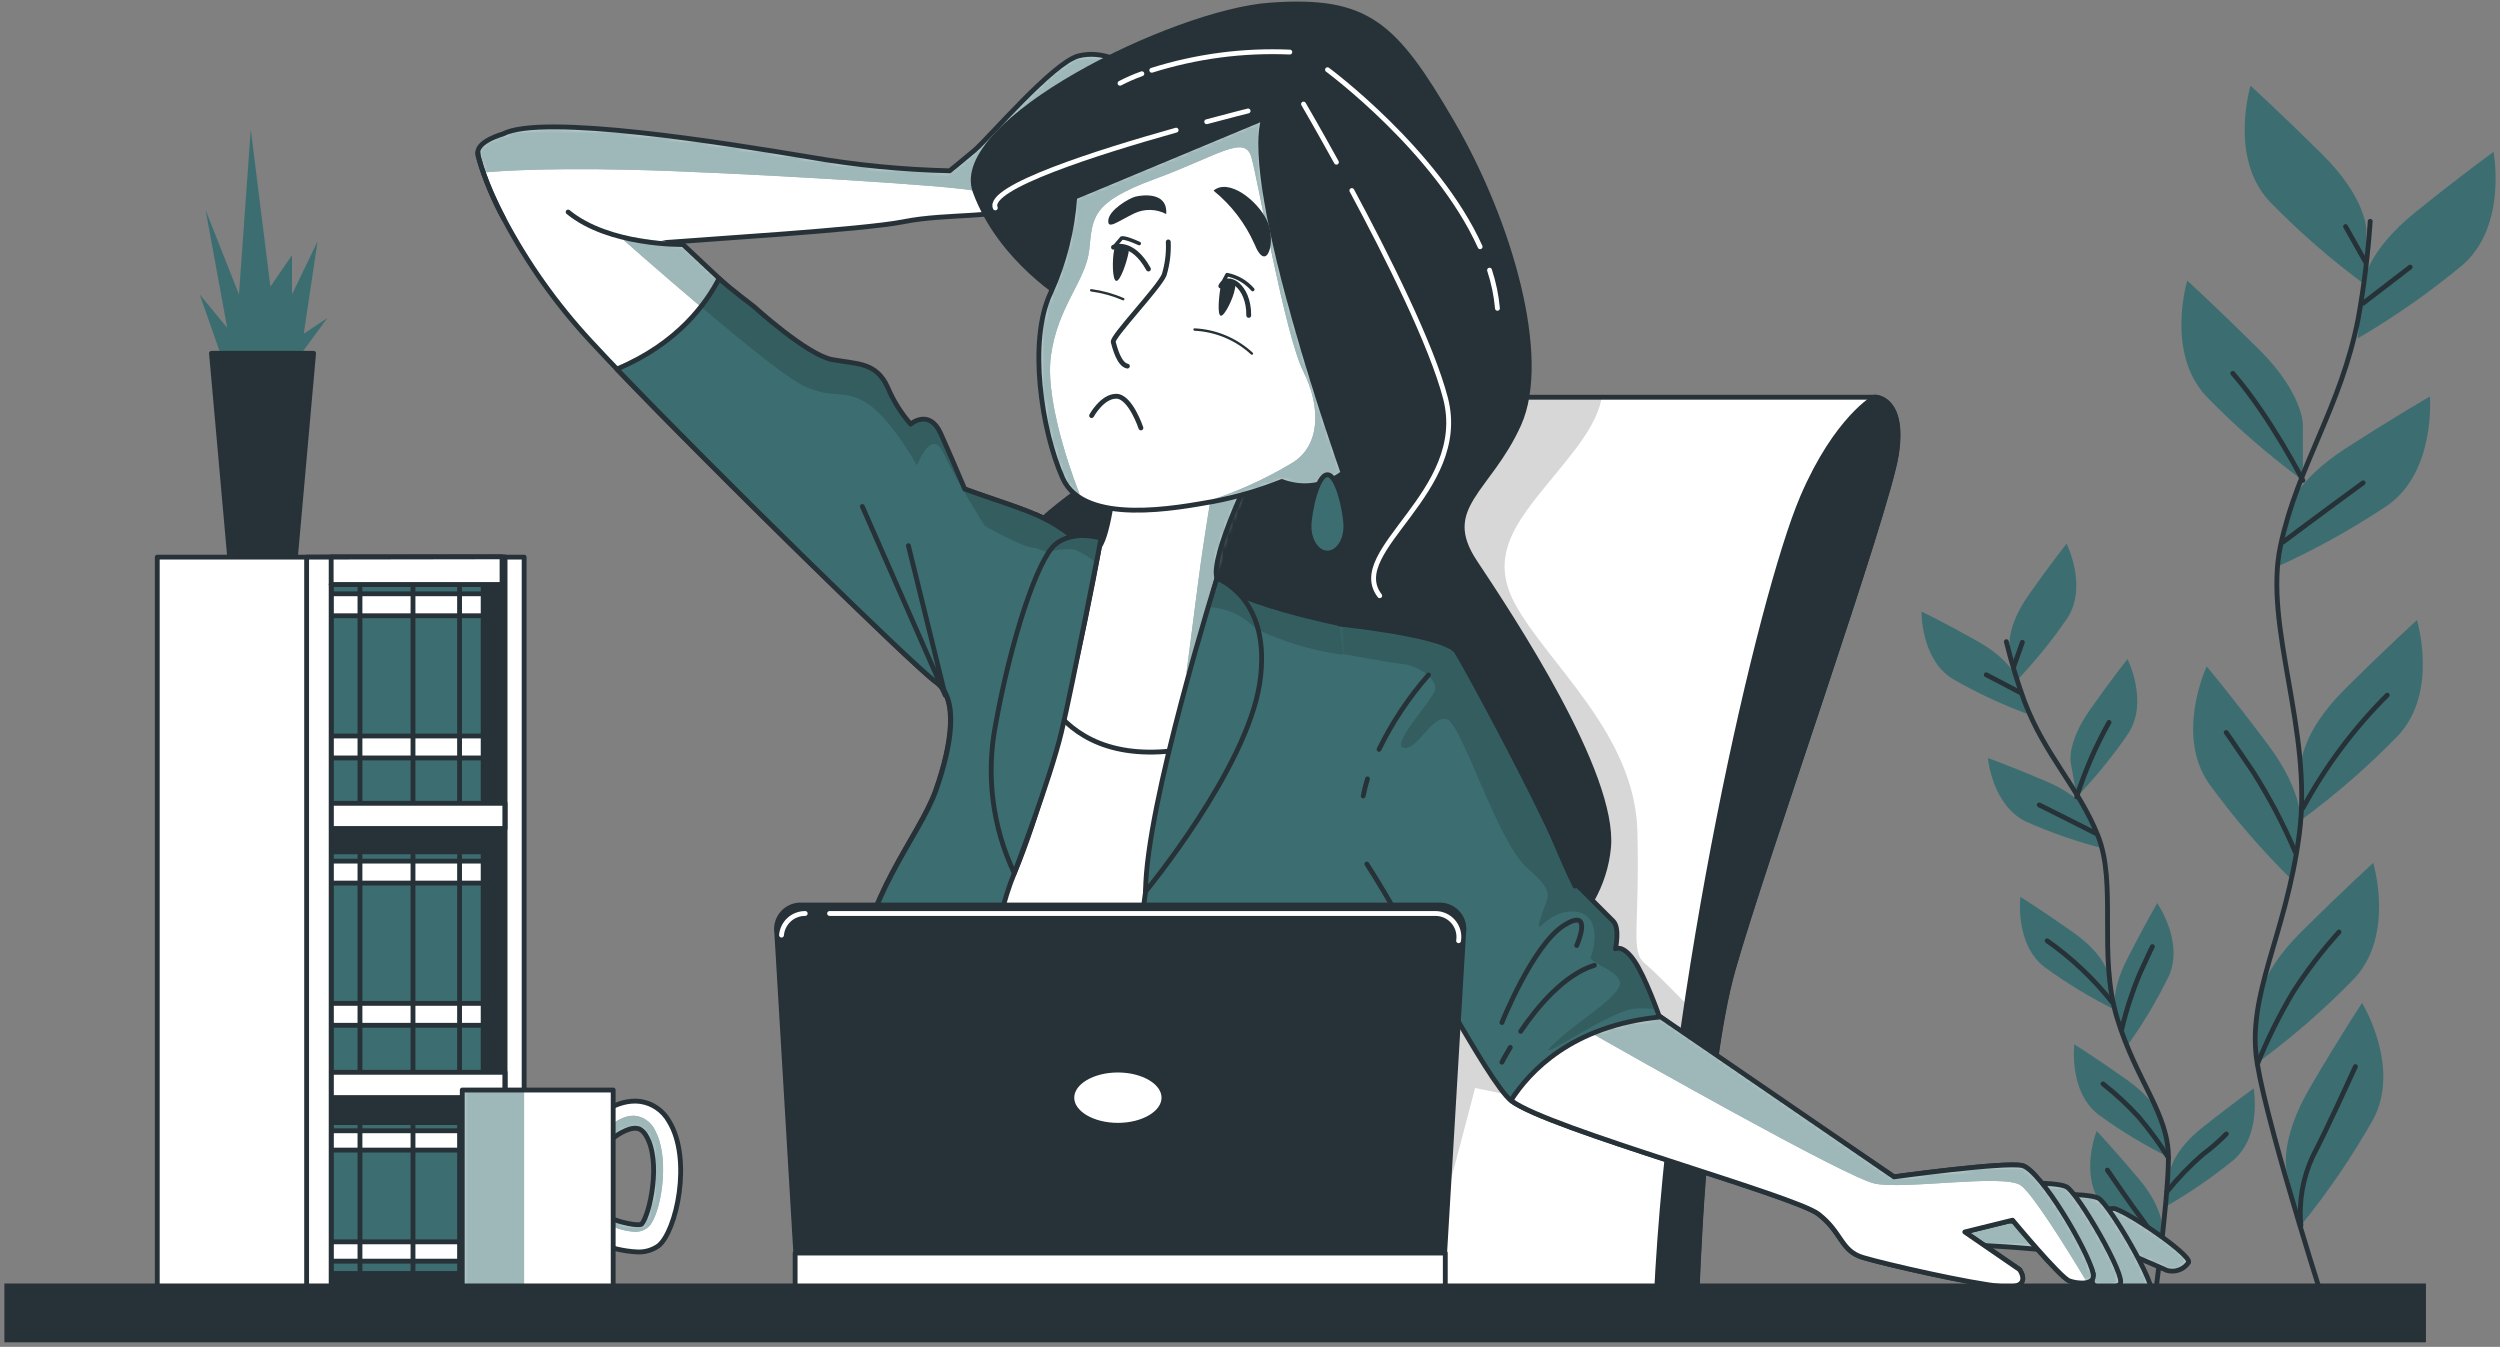 <svg width="516" height="278" viewBox="0 0 516 278" fill="none" xmlns="http://www.w3.org/2000/svg">
<rect x="0" y="0" width="516" height="278" fill="#808080" stroke="none"/>
<path d="M488.395 47.328C488.395 47.328 488.395 40.852 479.327 31.875C470.26 22.899 464.509 17.692 464.509 17.692C464.509 17.692 460.001 32.51 468.395 41.538C474.557 47.879 481.238 53.694 488.369 58.922L488.395 47.328Z" fill="#3C6E71"/>
<path d="M475.312 87.561C475.312 87.561 475.312 81.084 466.245 72.108C457.178 63.131 451.452 57.924 451.452 57.924C451.452 57.924 446.932 72.743 455.338 81.771C461.5 88.112 468.181 93.926 475.312 99.154V87.561Z" fill="#3C6E71"/>
<path d="M487.825 58.3C487.825 58.3 488.511 51.901 498.433 43.883C508.355 35.865 514.664 31.357 514.664 31.357C514.664 31.357 517.578 46.564 508.304 54.673C501.507 60.329 494.25 65.407 486.607 69.854L487.825 58.3Z" fill="#3C6E71"/>
<path d="M472.022 105.812C472.022 105.812 473.317 99.516 484.081 92.587C494.845 85.657 501.529 81.835 501.529 81.835C501.529 81.835 502.824 97.276 492.76 104.335C485.406 109.247 477.654 113.536 469.587 117.159L472.022 105.812Z" fill="#3C6E71"/>
<path d="M474.988 157.624C474.988 157.624 474.988 151.148 484.055 142.158C493.123 133.169 498.861 127.987 498.861 127.987C498.861 127.987 503.381 142.806 494.975 151.821C488.816 158.168 482.134 163.988 475.001 169.217L474.988 157.624Z" fill="#3C6E71"/>
<path d="M474.846 170.266C474.846 170.266 475.753 163.893 468.11 153.686C460.468 143.479 455.455 137.547 455.455 137.547C455.455 137.547 448.888 151.575 455.896 161.691C461.09 168.846 466.875 175.553 473.188 181.743L474.846 170.266Z" fill="#3C6E71"/>
<path d="M465.947 207.74C465.947 207.74 465.947 201.263 475.014 192.287C484.081 183.31 489.833 178.103 489.833 178.103C489.833 178.103 494.34 192.921 485.947 201.95C479.783 208.293 473.102 214.111 465.973 219.346L465.947 207.74Z" fill="#3C6E71"/>
<path d="M471.97 241.716C471.97 241.716 470.338 235.485 476.776 224.475C483.213 213.465 487.527 207.014 487.527 207.014C487.527 207.014 495.635 220.2 489.82 231.055C485.469 238.751 480.482 246.069 474.91 252.933L471.97 241.716Z" fill="#3C6E71"/>
<path d="M489.211 45.684C488.757 52.39 487.936 59.067 486.75 65.683C483.175 84.102 474.263 95.993 470.701 112.625C467.139 129.257 477.372 150.694 474.587 172.067C471.802 193.439 463.538 205.317 465.908 219.579C468.279 233.84 480.765 272.466 480.765 272.466" stroke="#263238" stroke-linecap="round" stroke-linejoin="round"/>
<path d="M487.747 62.587L497.462 55.126" stroke="#263238" stroke-linecap="round" stroke-linejoin="round"/>
<path d="M488.201 53.999L484.12 46.759" stroke="#263238" stroke-linecap="round" stroke-linejoin="round"/>
<path d="M471.245 111.861C471.245 111.861 479.379 105.76 487.747 99.659" stroke="#263238" stroke-linecap="round" stroke-linejoin="round"/>
<path d="M475.312 99.154C475.312 99.154 468.525 85.864 460.844 77.056" stroke="#263238" stroke-linecap="round" stroke-linejoin="round"/>
<path d="M475.312 166.795C479.953 158.219 485.817 150.365 492.721 143.479" stroke="#263238" stroke-linecap="round" stroke-linejoin="round"/>
<path d="M473.732 175.836C471.264 170.021 468.313 164.423 464.911 159.101C460.17 152.093 459.484 151.186 459.484 151.186" stroke="#263238" stroke-linecap="round" stroke-linejoin="round"/>
<path d="M465.947 219.579C468.012 214.473 470.463 209.533 473.278 204.799C476.096 200.4 479.271 196.241 482.773 192.364" stroke="#263238" stroke-linecap="round" stroke-linejoin="round"/>
<path d="M474.911 252.933C474.438 248.051 475.279 243.132 477.346 238.685C480.739 232.13 484.574 223.542 486.154 220.149" stroke="#263238" stroke-linecap="round" stroke-linejoin="round"/>
<path d="M414.795 133.402C414.795 133.402 414.096 129.36 418.772 122.715C423.448 116.071 426.544 112.223 426.544 112.223C426.544 112.223 430.974 121.032 426.699 127.586C423.524 132.235 419.967 136.611 416.065 140.668L414.795 133.402Z" fill="#3C6E71"/>
<path d="M427.373 157.21C427.373 157.21 426.673 153.168 431.349 146.523C436.025 139.878 439.121 136.031 439.121 136.031C439.121 136.031 443.551 144.839 439.276 151.407C436.099 156.05 432.542 160.422 428.642 164.476L427.373 157.21Z" fill="#3C6E71"/>
<path d="M416.337 140.215C416.337 140.215 415.223 136.329 408.124 132.327C401.026 128.324 396.596 126.226 396.596 126.226C396.596 126.226 396.415 136.083 403.073 140.15C407.947 142.956 413.047 145.352 418.319 147.313L416.337 140.215Z" fill="#3C6E71"/>
<path d="M431.414 168.297C431.414 168.297 429.886 164.489 422.425 161.303C414.964 158.116 410.301 156.458 410.301 156.458C410.301 156.458 411.155 166.277 418.254 169.619C423.397 171.898 428.722 173.743 434.173 175.137L431.414 168.297Z" fill="#3C6E71"/>
<path d="M435.17 201.108C435.17 201.108 434.484 197.066 427.839 192.39C421.194 187.714 417.01 185.111 417.01 185.111C417.01 185.111 415.793 194.89 422.023 199.631C426.574 202.945 431.397 205.87 436.44 208.374L435.17 201.108Z" fill="#3C6E71"/>
<path d="M436.647 209.022C436.647 209.022 435.352 205.136 439.069 197.882C442.787 190.629 445.248 186.393 445.248 186.393C445.248 186.393 450.883 194.476 447.593 201.587C445.114 206.635 442.215 211.467 438.927 216.03L436.647 209.022Z" fill="#3C6E71"/>
<path d="M447.968 241.599C447.968 241.599 448.434 237.532 454.794 232.532C461.154 227.532 465.157 224.643 465.157 224.643C465.157 224.643 466.931 234.345 460.986 239.436C456.631 242.999 451.987 246.192 447.1 248.982L447.968 241.599Z" fill="#3C6E71"/>
<path d="M446.271 231.547C446.271 231.547 445.572 227.506 438.94 222.83C432.308 218.154 428.137 215.55 428.137 215.55C428.137 215.55 426.919 225.33 433.15 230.084C437.705 233.393 442.527 236.317 447.567 238.827L446.271 231.547Z" fill="#3C6E71"/>
<path d="M446.271 253.516C446.271 253.516 446.608 249.423 441.375 243.218C436.142 237.014 432.748 233.438 432.748 233.438C432.748 233.438 429.082 242.583 433.914 248.762C437.455 253.113 441.355 257.16 445.572 260.86L446.271 253.516Z" fill="#3C6E71"/>
<path d="M414.109 132.443C415.122 136.601 416.363 140.701 417.826 144.723C422.062 155.888 428.94 162.378 432.982 172.416C437.023 182.455 432.982 197.027 436.971 210.123C440.961 223.218 447.567 229.773 447.567 238.969C447.567 248.166 443.992 273.749 443.992 273.749" stroke="#263238" stroke-linecap="round" stroke-linejoin="round"/>
<path d="M416.868 142.883L409.964 139.27" stroke="#263238" stroke-linecap="round" stroke-linejoin="round"/>
<path d="M415.65 137.547L417.412 132.573" stroke="#263238" stroke-linecap="round" stroke-linejoin="round"/>
<path d="M432.554 172.002C432.554 172.002 426.79 169.062 420.896 166.134" stroke="#263238" stroke-linecap="round" stroke-linejoin="round"/>
<path d="M428.629 164.476C430.328 159.139 432.563 153.988 435.3 149.101" stroke="#263238" stroke-linecap="round" stroke-linejoin="round"/>
<path d="M435.974 206.885C432.13 202.021 427.601 197.741 422.528 194.178" stroke="#263238" stroke-linecap="round" stroke-linejoin="round"/>
<path d="M437.942 212.377C438.864 208.468 440.108 204.643 441.66 200.939C443.875 196.03 444.251 195.382 444.251 195.382" stroke="#263238" stroke-linecap="round" stroke-linejoin="round"/>
<path d="M447.256 245.951C449.502 243.168 451.99 240.589 454.691 238.244C456.409 236.979 458.021 235.575 459.509 234.047" stroke="#263238" stroke-linecap="round" stroke-linejoin="round"/>
<path d="M447.567 238.969C445.716 235.984 443.642 233.144 441.362 230.472C439.117 228.021 436.673 225.76 434.057 223.711" stroke="#263238" stroke-linecap="round" stroke-linejoin="round"/>
<path d="M445.572 260.86C445.34 257.745 444.28 254.749 442.502 252.182C439.665 248.438 436.323 243.464 434.963 241.508" stroke="#263238" stroke-linecap="round" stroke-linejoin="round"/>
<path d="M46.889 76.978L41.215 60.774L46.889 67.652L42.433 43.339L49.324 60.774L51.759 26.72L55.813 59.142L60.269 52.665V60.774L65.541 49.828L62.704 68.87L67.562 65.631L59.867 76.162L46.889 76.978Z" fill="#3C6E71"/>
<path d="M64.725 72.924H43.65L47.445 115.475H60.93L64.725 72.924Z" fill="#263238" stroke="#263238" stroke-linecap="round" stroke-linejoin="round"/>
<path d="M104.258 114.995H32.459V267.065H104.258V114.995Z" fill="white" stroke="#263238" stroke-linecap="round" stroke-linejoin="round"/>
<path d="M108.183 114.995H68.352V267.065H108.183V114.995Z" fill="white" stroke="#263238" stroke-linecap="round" stroke-linejoin="round"/>
<path d="M103.701 114.995H68.352V267.065H103.701V114.995Z" fill="#263238" stroke="#263238" stroke-linecap="round" stroke-linejoin="round"/>
<path d="M99.724 231.703H68.352V262.842H99.724V231.703Z" fill="#3C6E71" stroke="#263238" stroke-linecap="round" stroke-linejoin="round"/>
<path d="M99.724 233.387H68.352V237.376H99.724V233.387Z" fill="white" stroke="#263238" stroke-linecap="round" stroke-linejoin="round"/>
<path d="M99.724 256.314H68.352V260.303H99.724V256.314Z" fill="white" stroke="#263238" stroke-linecap="round" stroke-linejoin="round"/>
<path d="M74.297 232.35V271.728" stroke="#263238" stroke-linecap="round" stroke-linejoin="round"/>
<path d="M85.243 232.35V271.728" stroke="#263238" stroke-linecap="round" stroke-linejoin="round"/>
<path d="M94.854 232.35V271.728" stroke="#263238" stroke-linecap="round" stroke-linejoin="round"/>
<path d="M99.724 120.643H68.352V166.432H99.724V120.643Z" fill="#3C6E71" stroke="#263238" stroke-linecap="round" stroke-linejoin="round"/>
<path d="M99.724 122.56H68.352V127.094H99.724V122.56Z" fill="white" stroke="#263238" stroke-linecap="round" stroke-linejoin="round"/>
<path d="M99.724 151.912H68.352V156.445H99.724V151.912Z" fill="white" stroke="#263238" stroke-linecap="round" stroke-linejoin="round"/>
<path d="M74.297 121.368V166.121" stroke="#263238" stroke-linecap="round" stroke-linejoin="round"/>
<path d="M85.243 121.368V166.121" stroke="#263238" stroke-linecap="round" stroke-linejoin="round"/>
<path d="M94.854 121.368V166.121" stroke="#263238" stroke-linecap="round" stroke-linejoin="round"/>
<path d="M99.724 175.823H68.352V221.612H99.724V175.823Z" fill="#3C6E71" stroke="#263238" stroke-linecap="round" stroke-linejoin="round"/>
<path d="M99.724 177.74H68.352V182.274H99.724V177.74Z" fill="white" stroke="#263238" stroke-linecap="round" stroke-linejoin="round"/>
<path d="M99.724 207.092H68.352V211.625H99.724V207.092Z" fill="white" stroke="#263238" stroke-linecap="round" stroke-linejoin="round"/>
<path d="M74.297 176.561V221.301" stroke="#263238" stroke-linecap="round" stroke-linejoin="round"/>
<path d="M85.243 176.561V221.301" stroke="#263238" stroke-linecap="round" stroke-linejoin="round"/>
<path d="M94.854 176.561V221.301" stroke="#263238" stroke-linecap="round" stroke-linejoin="round"/>
<path d="M104.245 165.797H68.352V171.005H104.245V165.797Z" fill="white" stroke="#263238" stroke-linecap="round" stroke-linejoin="round"/>
<path d="M104.245 221.327H68.352V226.535H104.245V221.327Z" fill="white" stroke="#263238" stroke-linecap="round" stroke-linejoin="round"/>
<path d="M104.245 114.995V267.052" stroke="#263238" stroke-linecap="round" stroke-linejoin="round"/>
<path d="M63.287 114.995V267.052H68.352V120.643H103.623V114.931L63.287 114.995Z" fill="white" stroke="#263238" stroke-linecap="round" stroke-linejoin="round"/>
<path d="M68.352 120.643V114.995" stroke="#263238" stroke-linecap="round" stroke-linejoin="round"/>
<path d="M103.973 45.139C100.203 37.873 98.623 32.666 98.623 31.461C98.623 29.078 103.804 27.653 103.804 27.653C111.887 23.378 149.904 29.557 167.015 32.407C176.594 34.076 186.284 35.029 196.004 35.256C196.004 35.256 198.375 33.365 201.186 30.982C203.996 28.598 217.338 12.925 222.571 11.552C227.804 10.179 232.545 13.456 232.545 13.456C232.545 13.456 241.107 18.637 239.669 19.635C238.231 20.632 217.338 38.637 212.105 41.966C206.872 45.295 195.953 43.87 186.445 45.774C178.259 47.406 145.099 49.427 137.495 50.049C131.785 51.403 125.792 50.904 120.384 48.624" fill="white"/>
<mask id="mask0_16_561" style="mask-type:luminance" maskUnits="userSpaceOnUse" x="98" y="11" width="142" height="40">
<path d="M103.973 45.139C100.203 37.873 98.623 32.666 98.623 31.461C98.623 29.078 103.804 27.653 103.804 27.653C111.887 23.378 149.904 29.557 167.015 32.407C176.594 34.076 186.284 35.029 196.004 35.256C196.004 35.256 198.375 33.365 201.186 30.982C203.996 28.598 217.338 12.925 222.571 11.552C227.804 10.179 232.545 13.456 232.545 13.456C232.545 13.456 241.107 18.637 239.669 19.635C238.231 20.632 217.338 38.637 212.105 41.966C206.872 45.295 195.953 43.87 186.445 45.774C178.259 47.406 145.099 49.427 137.495 50.049C131.785 51.403 125.792 50.904 120.384 48.624" fill="white"/>
</mask>
<g mask="url(#mask0_16_561)">
<path d="M232.636 13.404C232.636 13.404 227.882 10.075 222.662 11.5C217.442 12.925 204.126 28.611 201.276 30.93C198.427 33.248 196.095 35.204 196.095 35.204C186.375 34.977 176.685 34.025 167.106 32.355C149.995 29.505 111.978 23.288 103.895 27.601C103.895 27.601 98.714 29.026 98.714 31.409C98.894 32.742 99.238 34.047 99.737 35.295L100.45 35.554C100.45 35.554 109.944 34.557 130.436 35.049C150.928 35.541 198.323 38.352 201.367 39.453C202.662 39.945 211.846 37.873 222.027 34.272C229.799 27.938 238.931 20.023 239.851 19.466C241.198 18.624 232.636 13.404 232.636 13.404Z" fill="#3C6E71"/>
<path opacity="0.5" d="M232.636 13.404C232.636 13.404 227.882 10.075 222.662 11.5C217.442 12.925 204.126 28.611 201.276 30.93C198.427 33.248 196.095 35.204 196.095 35.204C186.375 34.977 176.685 34.025 167.106 32.355C149.995 29.505 111.978 23.288 103.895 27.601C103.895 27.601 98.714 29.026 98.714 31.409C98.894 32.742 99.238 34.047 99.737 35.295L100.45 35.554C100.45 35.554 109.944 34.557 130.436 35.049C150.928 35.541 198.323 38.352 201.367 39.453C202.662 39.945 211.846 37.873 222.027 34.272C229.799 27.938 238.931 20.023 239.851 19.466C241.198 18.624 232.636 13.404 232.636 13.404Z" fill="white"/>
</g>
<path d="M103.973 45.139C100.203 37.873 98.623 32.666 98.623 31.461C98.623 29.078 103.804 27.653 103.804 27.653C111.887 23.378 149.904 29.557 167.015 32.407C176.594 34.076 186.284 35.029 196.004 35.256C196.004 35.256 198.375 33.365 201.186 30.982C203.996 28.598 217.338 12.925 222.571 11.552C227.804 10.179 232.545 13.456 232.545 13.456C232.545 13.456 241.107 18.637 239.669 19.635C238.231 20.632 217.338 38.637 212.105 41.966C206.872 45.295 195.953 43.87 186.445 45.774C178.259 47.406 145.099 49.427 137.495 50.049C131.785 51.403 125.792 50.904 120.384 48.624" stroke="#263238" stroke-linecap="round" stroke-linejoin="round"/>
<path d="M291.676 87.392C292.536 85.76 293.825 84.395 295.405 83.443C296.985 82.491 298.795 81.989 300.64 81.991H387.037C387.037 81.991 393.28 81.991 391.415 93.856C389.55 105.721 363.928 178.168 357.737 200.071C351.545 221.975 350.237 268.14 350.237 268.14H246.612C246.612 268.14 254.825 157.741 291.676 87.392Z" fill="white"/>
<mask id="mask1_16_561" style="mask-type:luminance" maskUnits="userSpaceOnUse" x="246" y="81" width="146" height="188">
<path d="M291.676 87.392C292.536 85.76 293.825 84.395 295.405 83.443C296.985 82.491 298.795 81.989 300.64 81.991H387.037C387.037 81.991 393.28 81.991 391.415 93.856C389.55 105.721 363.928 178.168 357.737 200.071C351.545 221.975 350.237 268.14 350.237 268.14H246.612C246.612 268.14 254.825 157.741 291.676 87.392Z" fill="white"/>
</mask>
<g mask="url(#mask1_16_561)">
<path opacity="0.16" d="M330.587 81.991H300.64C298.795 81.989 296.985 82.491 295.405 83.443C293.825 84.395 292.536 85.76 291.676 87.392C254.825 157.741 246.522 268.101 246.522 268.101H292.997L304.461 224.566L352.258 234.423C352.595 230.77 352.983 227.053 353.437 223.387L352.387 211.729C352.387 211.729 342.595 201.431 339.512 198.854C336.429 196.276 338.476 191.626 337.958 171.536C337.439 151.445 319.409 137.003 312.699 124.633C305.989 112.262 316.313 104.529 325.587 92.159C328.89 87.69 330.238 84.4 330.587 81.991Z" fill="black"/>
</g>
<path d="M291.676 87.392C292.536 85.76 293.825 84.395 295.405 83.443C296.985 82.491 298.795 81.989 300.64 81.991H387.037C387.037 81.991 393.28 81.991 391.415 93.856C389.55 105.721 363.928 178.168 357.737 200.071C351.545 221.975 350.237 268.14 350.237 268.14H246.612C246.612 268.14 254.825 157.741 291.676 87.392Z" stroke="#263238" stroke-linecap="round" stroke-linejoin="round"/>
<path d="M372.05 102.599C363.32 122.975 344.849 203.633 341.844 268.101H350.185C350.185 268.101 351.481 221.884 357.685 200.032C363.89 178.181 389.537 105.721 391.363 93.817C393.19 81.913 386.985 81.952 386.985 81.952C386.985 81.952 379.058 86.266 372.05 102.599Z" fill="#263238" stroke="#263238" stroke-linecap="round" stroke-linejoin="round"/>
<path d="M220.279 61.875C220.279 61.875 206.497 53.792 201.277 39.544C196.056 25.295 242.144 2.472 262.156 1.047C282.169 -0.378 287.816 4.842 299.72 25.282C311.624 45.722 319.681 73.753 313.502 87.535C307.324 101.317 296.87 104.646 304.435 116.032C312 127.417 333.424 159.748 331.999 174.955C330.574 190.162 315.847 203.452 294.435 204.903C273.024 206.354 244.527 193.491 220.771 172.52C197.015 151.549 203.181 120.708 211.704 110.734C220.227 100.76 233.089 96.952 234.035 86.978C234.981 77.004 220.279 61.875 220.279 61.875Z" fill="#263238" stroke="#263238" stroke-linecap="round" stroke-linejoin="round"/>
<path d="M279.021 39.324C286.339 52.95 295.497 71.201 298.36 82.224C303.36 101.524 277.635 113.674 284.772 122.962" stroke="white" stroke-linecap="round" stroke-linejoin="round"/>
<path d="M269.047 21.474C269.047 21.474 271.897 26.331 275.835 33.482" stroke="white" stroke-linecap="round" stroke-linejoin="round"/>
<path d="M307.44 55.761C308.284 58.315 308.832 60.957 309.072 63.636" stroke="white" stroke-linecap="round" stroke-linejoin="round"/>
<path d="M273.995 14.389C273.995 14.389 296.508 31.02 305.497 50.929" stroke="white" stroke-linecap="round" stroke-linejoin="round"/>
<path d="M242.752 26.863C226.678 31.37 203.556 38.689 205.434 42.911" stroke="white" stroke-linecap="round" stroke-linejoin="round"/>
<path d="M257.609 22.899C257.609 22.899 254.177 23.754 249.06 25.127" stroke="white" stroke-linecap="round" stroke-linejoin="round"/>
<path d="M237.726 14.505C246.934 11.603 256.578 10.332 266.223 10.749" stroke="white" stroke-linecap="round" stroke-linejoin="round"/>
<path d="M231.172 17.187C232.628 16.428 234.134 15.77 235.68 15.218" stroke="white" stroke-linecap="round" stroke-linejoin="round"/>
<path d="M103.973 45.139C101.791 41.144 100.054 36.922 98.791 32.549C100.048 36.925 101.785 41.147 103.973 45.139ZM98.649 31.811C98.649 31.888 98.649 31.979 98.649 32.096C98.675 31.979 98.662 31.888 98.649 31.811ZM103.973 45.126C108.817 54.302 114.844 62.803 121.9 70.411C139.011 88.947 188.44 137.43 193.142 140.759C197.844 144.088 196.471 153.583 193.142 163.09C189.813 172.598 177.456 186.406 177.935 201.587C178.414 216.768 183.116 240.083 182.689 244.837C182.261 249.591 170.37 265.756 170.37 265.756H292.984C292.984 265.756 277.7 246.327 277.7 239.682C277.7 233.037 298.684 147.896 299.629 141.718C300.575 135.539 296.779 131.264 289.176 130.785C281.573 130.306 252.583 124.127 251.159 119.374C249.734 114.62 258.762 96.563 258.762 96.563L230.265 97.988C230.265 97.988 228.84 110.345 226.936 112.729C225.032 115.112 222.183 110.345 215.525 107.029C208.867 103.713 196.095 100.851 191.289 97.042C186.484 93.234 140.915 50.411 140.915 50.411" fill="white"/>
<mask id="mask2_16_561" style="mask-type:luminance" maskUnits="userSpaceOnUse" x="98" y="31" width="202" height="235">
<path d="M103.973 45.139C101.791 41.144 100.054 36.922 98.791 32.549C100.048 36.925 101.785 41.147 103.973 45.139ZM98.649 31.811C98.649 31.888 98.649 31.979 98.649 32.096C98.675 31.979 98.662 31.888 98.649 31.811ZM103.973 45.126C108.817 54.302 114.844 62.803 121.9 70.411C139.011 88.947 188.44 137.43 193.142 140.759C197.844 144.088 196.471 153.583 193.142 163.09C189.813 172.598 177.456 186.406 177.935 201.587C178.414 216.768 183.116 240.083 182.689 244.837C182.261 249.591 170.37 265.756 170.37 265.756H292.984C292.984 265.756 277.7 246.327 277.7 239.682C277.7 233.037 298.684 147.896 299.629 141.718C300.575 135.539 296.779 131.264 289.176 130.785C281.573 130.306 252.583 124.127 251.159 119.374C249.734 114.62 258.762 96.563 258.762 96.563L230.265 97.988C230.265 97.988 228.84 110.345 226.936 112.729C225.032 115.112 222.183 110.345 215.525 107.029C208.867 103.713 196.095 100.851 191.289 97.042C186.484 93.234 140.915 50.411 140.915 50.411" fill="white"/>
</mask>
<g mask="url(#mask2_16_561)">
<path d="M198.569 100.708C200.94 104.853 203.31 108.597 203.31 108.597C203.31 108.597 211.302 113.091 213.297 113.091C215.292 113.091 227.286 119.568 227.286 119.568C227.286 119.568 237.286 117.068 233.763 108.571C232.651 106.395 231.248 104.382 229.592 102.586C228.996 106.356 228.038 111.291 226.911 112.703C225.007 115.073 222.157 110.319 215.499 107.003C211.186 104.853 204.204 102.884 198.569 100.708Z" fill="#3C6E71"/>
<path d="M174.166 81.473C159.49 67.885 140.915 50.463 140.915 50.463L130.112 48.909L128.817 49.634C128.817 49.634 159.308 76.615 165.798 79.621C168.423 80.827 171.276 81.459 174.166 81.473Z" fill="#3C6E71"/>
<path d="M189.541 95.54L188.375 94.504C188.971 95.488 189.308 96.11 189.308 96.11L189.541 95.54Z" fill="#3C6E71"/>
<g opacity="0.5">
<path d="M198.569 100.708C200.94 104.853 203.31 108.597 203.31 108.597C203.31 108.597 211.302 113.091 213.297 113.091C215.292 113.091 227.286 119.568 227.286 119.568C227.286 119.568 237.286 117.068 233.763 108.571C232.651 106.395 231.248 104.382 229.592 102.586C228.996 106.356 228.038 111.291 226.911 112.703C225.007 115.073 222.157 110.319 215.499 107.003C211.186 104.853 204.204 102.884 198.569 100.708Z" fill="white"/>
<path d="M174.166 81.473C159.49 67.885 140.915 50.463 140.915 50.463L130.112 48.909L128.817 49.634C128.817 49.634 159.308 76.615 165.798 79.621C168.423 80.827 171.276 81.459 174.166 81.473Z" fill="white"/>
<path d="M189.541 95.54L188.375 94.504C188.971 95.488 189.308 96.11 189.308 96.11L189.541 95.54Z" fill="white"/>
</g>
</g>
<path d="M98.623 31.461C98.617 31.552 98.617 31.642 98.623 31.733M98.791 32.549C100.054 36.922 101.791 41.144 103.973 45.139C101.785 41.147 100.048 36.925 98.791 32.549ZM98.791 32.549C98.756 32.426 98.73 32.3 98.714 32.173M103.973 45.126C108.817 54.302 114.844 62.803 121.9 70.411C139.011 88.947 188.44 137.43 193.142 140.759C197.844 144.088 196.471 153.583 193.142 163.09C189.813 172.598 177.456 186.406 177.935 201.587C178.414 216.768 183.116 240.083 182.689 244.837C182.261 249.591 170.37 265.756 170.37 265.756H292.984C292.984 265.756 277.7 246.327 277.7 239.682C277.7 233.037 298.684 147.896 299.629 141.718C300.575 135.539 296.779 131.264 289.176 130.785C281.573 130.306 252.584 124.127 251.159 119.374C249.734 114.62 258.762 96.563 258.762 96.563L230.265 97.988C230.265 97.988 228.84 110.345 226.936 112.729C225.032 115.112 222.183 110.345 215.525 107.029C208.867 103.713 196.095 100.851 191.289 97.042C186.484 93.234 140.915 50.411 140.915 50.411M98.649 31.811C98.649 31.888 98.649 31.979 98.649 32.096C98.675 31.979 98.662 31.888 98.649 31.811Z" stroke="#263238" stroke-linecap="round" stroke-linejoin="round"/>
<path d="M140.915 50.463C140.915 50.463 125.734 50.748 117.263 43.766" stroke="#263238" stroke-linecap="round" stroke-linejoin="round"/>
<path d="M251.172 119.374C249.747 114.633 258.775 96.563 258.775 96.563L230.279 97.988C230.279 97.988 228.854 110.345 226.95 112.729C225.046 115.112 222.196 110.345 215.538 107.029C215.033 106.77 214.476 106.524 213.906 106.278L212.183 133.363C212.183 133.363 214.683 159.593 244.657 154.606C256.794 152.585 269.747 141.757 280.925 129.581C269.423 127.469 252.26 123.013 251.172 119.374Z" fill="white"/>
<mask id="mask3_16_561" style="mask-type:luminance" maskUnits="userSpaceOnUse" x="212" y="96" width="69" height="60">
<path d="M251.172 119.374C249.747 114.633 258.775 96.563 258.775 96.563L230.279 97.988C230.279 97.988 228.854 110.345 226.95 112.729C225.046 115.112 222.196 110.345 215.538 107.029C215.033 106.77 214.476 106.524 213.906 106.278L212.183 133.363C212.183 133.363 214.683 159.593 244.657 154.606C256.794 152.585 269.747 141.757 280.925 129.581C269.423 127.469 252.26 123.013 251.172 119.374Z" fill="white"/>
</mask>
<g mask="url(#mask3_16_561)">
<path d="M250.369 100.151C250.369 100.151 248.646 109.814 247.26 120.501C245.874 131.187 244.851 139.14 244.851 139.14L251.172 119.374L258.296 98.428C258.296 98.428 251.405 98.428 250.369 100.151Z" fill="#3C6E71"/>
<path opacity="0.5" d="M250.369 100.151C250.369 100.151 248.646 109.814 247.26 120.501C245.874 131.187 244.851 139.14 244.851 139.14L251.172 119.374L258.296 98.428C258.296 98.428 251.405 98.428 250.369 100.151Z" fill="white"/>
</g>
<path d="M251.172 119.374C249.747 114.633 258.775 96.563 258.775 96.563L230.279 97.988C230.279 97.988 228.854 110.345 226.95 112.729C225.046 115.112 222.196 110.345 215.538 107.029C215.033 106.77 214.476 106.524 213.906 106.278L212.183 133.363C212.183 133.363 214.683 159.593 244.657 154.606C256.794 152.585 269.747 141.757 280.925 129.581C269.423 127.469 252.26 123.013 251.172 119.374Z" stroke="#263238" stroke-linecap="round" stroke-linejoin="round"/>
<path d="M226.936 112.729C225.032 115.099 222.183 110.345 215.525 107.029C211.328 104.918 204.644 103.001 199.113 100.928C197.546 97.211 195.473 92.366 194.139 89.439C191.769 84.258 187.961 87.535 187.961 87.535C185.974 85.275 184.368 82.707 183.207 79.931C180.836 74.75 177.028 75.178 171.808 74.232C166.588 73.287 155.643 63.3 155.643 63.3C155.643 63.3 150.526 59.414 148.415 57.484C145.954 62.328 140.06 70.851 127.314 76.175C147.638 97.405 188.867 137.741 193.194 140.772C197.947 144.088 196.523 153.596 193.194 163.103C189.865 172.611 177.507 186.419 177.987 201.6C178.466 216.781 183.168 240.096 182.74 244.85C182.313 249.086 172.831 262.363 170.772 265.212L175.603 265.756H200.758C200.616 253.011 200.629 200.991 209.346 180.266C219.333 156.445 226.936 112.729 226.936 112.729Z" fill="#3C6E71"/>
<mask id="mask4_16_561" style="mask-type:luminance" maskUnits="userSpaceOnUse" x="127" y="57" width="100" height="209">
<path d="M226.936 112.729C225.032 115.099 222.183 110.345 215.525 107.029C211.328 104.918 204.644 103.001 199.113 100.928C197.546 97.211 195.473 92.366 194.139 89.439C191.769 84.258 187.961 87.535 187.961 87.535C185.974 85.275 184.368 82.707 183.207 79.931C180.836 74.75 177.028 75.178 171.808 74.232C166.588 73.287 155.643 63.3 155.643 63.3C155.643 63.3 150.526 59.414 148.415 57.484C145.954 62.328 140.06 70.851 127.314 76.175C147.638 97.405 188.867 137.741 193.194 140.772C197.947 144.088 196.523 153.596 193.194 163.103C189.865 172.611 177.507 186.419 177.987 201.6C178.466 216.781 183.168 240.096 182.74 244.85C182.313 249.086 172.831 262.363 170.772 265.212L175.603 265.756H200.758C200.616 253.011 200.629 200.991 209.346 180.266C219.333 156.445 226.936 112.729 226.936 112.729Z" fill="white"/>
</mask>
<g mask="url(#mask4_16_561)">
<path opacity="0.16" d="M215.525 107.029C211.328 104.918 204.644 103.001 199.113 100.928C197.546 97.211 195.473 92.366 194.139 89.439C191.769 84.258 187.961 87.535 187.961 87.535C185.974 85.275 184.368 82.707 183.207 79.931C180.836 74.75 177.028 75.178 171.808 74.232C166.588 73.287 155.643 63.3 155.643 63.3C155.643 63.3 150.526 59.414 148.415 57.484C147.361 59.541 146.107 61.489 144.671 63.3C153.169 70.489 162.547 78.105 165.824 79.621C172.3 82.613 173.816 80.113 178.777 83.118C183.738 86.123 189.269 96.071 189.269 96.071C189.269 96.071 192.274 88.066 194.774 93.571C197.274 99.076 203.271 108.558 203.271 108.558C203.271 108.558 211.263 113.052 213.258 113.052C214.825 113.052 222.507 117.042 225.771 118.765C226.496 114.969 226.898 112.69 226.898 112.69C225.032 115.099 222.183 110.345 215.525 107.029Z" fill="black"/>
</g>
<path d="M226.936 112.729C225.032 115.099 222.183 110.345 215.525 107.029C211.328 104.918 204.644 103.001 199.113 100.928C197.546 97.211 195.473 92.366 194.139 89.439C191.769 84.258 187.961 87.535 187.961 87.535C185.974 85.275 184.368 82.707 183.207 79.931C180.836 74.75 177.028 75.178 171.808 74.232C166.588 73.287 155.643 63.3 155.643 63.3C155.643 63.3 150.526 59.414 148.415 57.484C145.954 62.328 140.06 70.851 127.314 76.175C147.638 97.405 188.867 137.741 193.194 140.772C197.947 144.088 196.523 153.596 193.194 163.103C189.865 172.611 177.507 186.419 177.987 201.6C178.466 216.781 183.168 240.096 182.74 244.85C182.313 249.086 172.831 262.363 170.772 265.212L175.603 265.756H200.758C200.616 253.011 200.629 200.991 209.346 180.266C219.333 156.445 226.936 112.729 226.936 112.729Z" stroke="#263238" stroke-linecap="round" stroke-linejoin="round"/>
<path d="M227.273 111.071C227.273 111.071 221.367 109.257 217.727 112.444C214.087 115.63 208.66 131.977 205.46 149.71C203.488 160.033 204.849 170.715 209.346 180.214C209.346 180.214 216.82 160.616 219.087 151.07C221.354 141.523 227.273 111.071 227.273 111.071Z" fill="#3C6E71"/>
<mask id="mask5_16_561" style="mask-type:luminance" maskUnits="userSpaceOnUse" x="204" y="110" width="24" height="71">
<path d="M227.273 111.071C227.273 111.071 221.367 109.257 217.727 112.444C214.087 115.63 208.66 131.977 205.46 149.71C203.488 160.033 204.849 170.715 209.346 180.214C209.346 180.214 216.82 160.616 219.087 151.07C221.354 141.523 227.273 111.071 227.273 111.071Z" fill="white"/>
</mask>
<g mask="url(#mask5_16_561)">
<path opacity="0.16" d="M215.939 113.959C215.939 113.959 220.214 112.923 221.976 113.519C223.459 114.155 224.846 114.997 226.095 116.019L227.273 111.071C225.505 110.167 223.5 109.837 221.535 110.125C218.595 110.721 215.939 113.959 215.939 113.959Z" fill="black"/>
</g>
<path d="M227.273 111.071C227.273 111.071 221.367 109.257 217.727 112.444C214.087 115.63 208.66 131.977 205.46 149.71C203.488 160.033 204.849 170.715 209.346 180.214C209.346 180.214 216.82 160.616 219.087 151.07C221.354 141.523 227.273 111.071 227.273 111.071Z" stroke="#263238" stroke-linecap="round" stroke-linejoin="round"/>
<path d="M187.494 112.625L195.098 143.518L177.987 104.542" stroke="#263238" stroke-linecap="round" stroke-linejoin="round"/>
<path d="M237.584 265.756H292.997C292.997 265.756 277.713 246.327 277.713 239.682C277.713 233.037 298.697 147.896 299.642 141.718C300.588 135.539 296.793 131.264 289.189 130.785C281.586 130.306 252.597 124.127 251.172 119.374C251.172 119.374 240.239 157.87 236.444 184.01C233.18 206.431 236.561 252.959 237.584 265.756Z" fill="#3C6E71"/>
<mask id="mask6_16_561" style="mask-type:luminance" maskUnits="userSpaceOnUse" x="235" y="119" width="65" height="147">
<path d="M237.584 265.756H292.997C292.997 265.756 277.713 246.327 277.713 239.682C277.713 233.037 298.697 147.896 299.642 141.718C300.588 135.539 296.793 131.264 289.189 130.785C281.586 130.306 252.597 124.127 251.172 119.374C251.172 119.374 240.239 157.87 236.444 184.01C233.18 206.431 236.561 252.959 237.584 265.756Z" fill="white"/>
</mask>
<g mask="url(#mask6_16_561)">
<path opacity="0.16" d="M289.189 130.785C282.959 130.397 262.376 126.174 254.358 122.055L257.273 128.79C262.553 131.592 268.232 133.566 274.112 134.645C283.762 136.368 292.738 136.031 298.606 144.658L298.891 145.085C299.254 143.427 299.5 142.262 299.577 141.718C300.601 135.539 296.792 131.264 289.189 130.785Z" fill="black"/>
</g>
<path d="M237.584 265.756H292.997C292.997 265.756 277.713 246.327 277.713 239.682C277.713 233.037 298.697 147.896 299.642 141.718C300.588 135.539 296.793 131.264 289.189 130.785C281.586 130.306 252.597 124.127 251.172 119.374C251.172 119.374 240.239 157.87 236.444 184.01C233.18 206.431 236.561 252.959 237.584 265.756Z" stroke="#263238" stroke-linecap="round" stroke-linejoin="round"/>
<path d="M251.172 119.374C251.172 119.374 236.509 166.005 236.444 184.01C236.444 184.01 257.273 158.79 259.993 141.07C262.713 123.35 251.172 119.374 251.172 119.374Z" fill="#3C6E71"/>
<mask id="mask7_16_561" style="mask-type:luminance" maskUnits="userSpaceOnUse" x="236" y="119" width="25" height="66">
<path d="M251.172 119.374C251.172 119.374 236.509 166.005 236.444 184.01C236.444 184.01 257.273 158.79 259.993 141.07C262.713 123.35 251.172 119.374 251.172 119.374Z" fill="white"/>
</mask>
<g mask="url(#mask7_16_561)">
<path opacity="0.16" d="M248.646 125.332C250.849 125.258 253.037 125.722 255.021 126.683C257.005 127.645 258.724 129.075 260.032 130.85C260.032 130.85 257.156 122.392 251.172 119.374L248.646 125.332Z" fill="black"/>
</g>
<path d="M251.172 119.374C251.172 119.374 236.509 166.005 236.444 184.01C236.444 184.01 257.273 158.79 259.993 141.07C262.713 123.35 251.172 119.374 251.172 119.374Z" stroke="#263238" stroke-linecap="round" stroke-linejoin="round"/>
<path d="M407.71 256.987C407.71 256.987 418.448 257.428 425.481 258.438C430.172 259.074 434.894 259.45 439.626 259.565C439.626 259.565 435.74 251.715 431.595 249.5C427.45 247.285 419.937 243.322 413.642 244.203C407.347 245.083 398.345 251.43 399.096 253.451C399.847 255.472 403.202 256.378 407.71 256.987Z" fill="white"/>
<mask id="mask8_16_561" style="mask-type:luminance" maskUnits="userSpaceOnUse" x="399" y="244" width="41" height="16">
<path d="M407.71 256.987C407.71 256.987 418.448 257.428 425.481 258.438C430.172 259.074 434.894 259.45 439.626 259.565C439.626 259.565 435.74 251.715 431.595 249.5C427.45 247.285 419.937 243.322 413.642 244.203C407.347 245.083 398.345 251.43 399.096 253.451C399.847 255.472 403.202 256.378 407.71 256.987Z" fill="white"/>
</mask>
<g mask="url(#mask8_16_561)">
<path d="M407.71 256.987C407.71 256.987 418.448 257.428 425.481 258.438C430.172 259.074 434.894 259.45 439.626 259.565C439.626 259.565 435.74 251.715 431.595 249.5C427.45 247.285 419.937 243.322 413.642 244.203C407.347 245.083 398.345 251.43 399.096 253.451C399.847 255.472 403.202 256.378 407.71 256.987Z" fill="#3C6E71"/>
<path opacity="0.5" d="M407.71 256.987C407.71 256.987 418.448 257.428 425.481 258.438C430.172 259.074 434.894 259.45 439.626 259.565C439.626 259.565 435.74 251.715 431.595 249.5C427.45 247.285 419.937 243.322 413.642 244.203C407.347 245.083 398.345 251.43 399.096 253.451C399.847 255.472 403.202 256.378 407.71 256.987Z" fill="white"/>
</g>
<path d="M407.71 256.987C407.71 256.987 418.448 257.428 425.481 258.438C430.172 259.074 434.894 259.45 439.626 259.565C439.626 259.565 435.74 251.715 431.595 249.5C427.45 247.285 419.937 243.322 413.642 244.203C407.347 245.083 398.345 251.43 399.096 253.451C399.847 255.472 403.202 256.378 407.71 256.987Z" stroke="#263238" stroke-linecap="round" stroke-linejoin="round"/>
<path d="M425.546 253.775C425.546 253.775 434.056 249.358 436.181 249.423C438.305 249.487 452.424 259.034 451.724 260.562C451.249 261.271 450.564 261.813 449.764 262.11C448.964 262.408 448.091 262.446 447.268 262.22C445.701 261.482 436.194 257.441 436.194 257.441L429.976 258.904L425.546 253.775Z" fill="white"/>
<mask id="mask9_16_561" style="mask-type:luminance" maskUnits="userSpaceOnUse" x="425" y="249" width="27" height="14">
<path d="M425.546 253.775C425.546 253.775 434.056 249.358 436.181 249.423C438.305 249.487 452.424 259.034 451.724 260.562C451.249 261.271 450.564 261.813 449.764 262.11C448.964 262.408 448.091 262.446 447.268 262.22C445.701 261.482 436.194 257.441 436.194 257.441L429.976 258.904L425.546 253.775Z" fill="white"/>
</mask>
<g mask="url(#mask9_16_561)">
<path d="M425.546 253.775C425.546 253.775 434.056 249.358 436.181 249.423C438.305 249.487 452.424 259.034 451.724 260.562C451.025 262.091 447.683 263.334 447.268 262.22C446.854 261.106 436.194 257.441 436.194 257.441L429.976 258.904L425.546 253.775Z" fill="#3C6E71"/>
<path opacity="0.5" d="M425.546 253.775C425.546 253.775 434.056 249.358 436.181 249.423C438.305 249.487 452.424 259.034 451.724 260.562C451.025 262.091 447.683 263.334 447.268 262.22C446.854 261.106 436.194 257.441 436.194 257.441L429.976 258.904L425.546 253.775Z" fill="white"/>
</g>
<path d="M425.546 253.775C425.546 253.775 434.056 249.358 436.181 249.423C438.305 249.487 452.424 259.034 451.724 260.562C451.249 261.271 450.564 261.813 449.764 262.11C448.964 262.408 448.091 262.446 447.268 262.22C445.701 261.482 436.194 257.441 436.194 257.441L429.976 258.904L425.546 253.775Z" stroke="#263238" stroke-linecap="round" stroke-linejoin="round"/>
<path d="M419.471 246.508C419.471 246.508 430.818 246.145 433.072 247.285C435.326 248.425 445.507 265.886 443.978 267.155C442.45 268.425 438.227 268.049 438.357 266.637C438.486 265.225 428.979 255.873 428.979 255.873L421.583 254.254L419.471 246.508Z" fill="white"/>
<mask id="mask10_16_561" style="mask-type:luminance" maskUnits="userSpaceOnUse" x="419" y="246" width="26" height="22">
<path d="M419.471 246.508C419.471 246.508 430.818 246.145 433.072 247.285C435.326 248.425 445.507 265.886 443.978 267.155C442.45 268.425 438.227 268.049 438.357 266.637C438.486 265.225 428.979 255.873 428.979 255.873L421.583 254.254L419.471 246.508Z" fill="white"/>
</mask>
<g mask="url(#mask10_16_561)">
<path d="M419.471 246.508C419.471 246.508 430.818 246.145 433.072 247.285C435.326 248.425 445.507 265.886 443.978 267.155C442.45 268.425 438.227 268.049 438.357 266.637C438.486 265.225 428.979 255.873 428.979 255.873L421.583 254.254L419.471 246.508Z" fill="#3C6E71"/>
<path opacity="0.5" d="M419.471 246.508C419.471 246.508 430.818 246.145 433.072 247.285C435.326 248.425 445.507 265.886 443.978 267.155C442.45 268.425 438.227 268.049 438.357 266.637C438.486 265.225 428.979 255.873 428.979 255.873L421.583 254.254L419.471 246.508Z" fill="white"/>
</g>
<path d="M419.471 246.508C419.471 246.508 430.818 246.145 433.072 247.285C435.326 248.425 445.507 265.886 443.978 267.155C442.45 268.425 438.227 268.049 438.357 266.637C438.486 265.225 428.979 255.873 428.979 255.873L421.583 254.254L419.471 246.508Z" stroke="#263238" stroke-linecap="round" stroke-linejoin="round"/>
<path d="M412.749 244.164C412.749 244.164 424.238 243.788 426.518 244.954C428.797 246.12 439.108 263.775 437.554 265.07C435.999 266.365 431.751 265.964 431.88 264.539C432.01 263.114 422.386 253.645 422.386 253.645L414.899 252L412.749 244.164Z" fill="white"/>
<mask id="mask11_16_561" style="mask-type:luminance" maskUnits="userSpaceOnUse" x="412" y="244" width="26" height="22">
<path d="M412.749 244.164C412.749 244.164 424.238 243.788 426.518 244.954C428.797 246.12 439.108 263.775 437.554 265.07C435.999 266.365 431.751 265.964 431.88 264.539C432.01 263.114 422.386 253.645 422.386 253.645L414.899 252L412.749 244.164Z" fill="white"/>
</mask>
<g mask="url(#mask11_16_561)">
<path d="M412.749 244.164C412.749 244.164 424.238 243.788 426.518 244.954C428.797 246.12 439.108 263.775 437.554 265.07C435.999 266.365 431.751 265.964 431.88 264.539C432.01 263.114 422.386 253.645 422.386 253.645L414.899 252L412.749 244.164Z" fill="#3C6E71"/>
<path opacity="0.5" d="M412.749 244.164C412.749 244.164 424.238 243.788 426.518 244.954C428.797 246.12 439.108 263.775 437.554 265.07C435.999 266.365 431.751 265.964 431.88 264.539C432.01 263.114 422.386 253.645 422.386 253.645L414.899 252L412.749 244.164Z" fill="white"/>
</g>
<path d="M412.749 244.164C412.749 244.164 424.238 243.788 426.518 244.954C428.797 246.12 439.108 263.775 437.554 265.07C435.999 266.365 431.751 265.964 431.88 264.539C432.01 263.114 422.386 253.645 422.386 253.645L414.899 252L412.749 244.164Z" stroke="#263238" stroke-linecap="round" stroke-linejoin="round"/>
<path d="M282.117 178.336C290.433 191.147 307.129 223.607 312 227.26C319.603 232.959 370.431 246.793 375.327 250.575C380.224 254.358 379.887 258.153 384.524 259.539C389.161 260.925 406.544 264.902 413.176 265.523C419.808 266.145 416.842 262.039 416.842 262.039L405.534 254.267L415.391 251.832C415.391 251.832 425.274 263.723 427.127 264.37C428.979 265.018 432.243 264.37 432.036 262.907C431.673 260.562 421.129 241.379 417.386 240.563C413.643 239.747 390.923 242.894 390.923 242.894C390.923 242.894 343.268 210.758 342.413 209.618C342.413 209.618 339.564 201.535 337.232 198.206C334.901 194.877 333.424 195.836 333.424 195.836C333.424 195.836 334.383 191.548 332.958 190.123L325.354 182.52L325.082 182.883C323.787 180.292 322.492 177.339 321.067 173.971C317.09 164.606 303.01 138.324 300.64 134.529C298.865 131.692 283.995 129.658 276.456 128.803" fill="#3C6E71"/>
<mask id="mask12_16_561" style="mask-type:luminance" maskUnits="userSpaceOnUse" x="276" y="128" width="157" height="138">
<path d="M282.117 178.336C290.433 191.147 307.129 223.607 312 227.26C319.603 232.959 370.431 246.793 375.327 250.575C380.224 254.358 379.887 258.153 384.524 259.539C389.161 260.925 406.544 264.902 413.176 265.523C419.808 266.145 416.842 262.039 416.842 262.039L405.534 254.267L415.391 251.832C415.391 251.832 425.274 263.723 427.127 264.37C428.979 265.018 432.243 264.37 432.036 262.907C431.673 260.562 421.129 241.379 417.386 240.563C413.643 239.747 390.923 242.894 390.923 242.894C390.923 242.894 343.268 210.758 342.413 209.618C342.413 209.618 339.564 201.535 337.232 198.206C334.901 194.877 333.424 195.836 333.424 195.836C333.424 195.836 334.383 191.548 332.958 190.123L325.354 182.52L325.082 182.883C323.787 180.292 322.492 177.339 321.067 173.971C317.09 164.606 303.01 138.324 300.64 134.529C298.865 131.692 283.995 129.658 276.456 128.803" fill="white"/>
</mask>
<g mask="url(#mask12_16_561)">
<path opacity="0.16" d="M315.225 179.152C321.442 184.67 319.37 184.67 317.984 189.515C316.598 194.359 319.02 187.792 324.888 188.142C330.755 188.491 329.033 196.069 328.333 197.455C327.634 198.841 335.587 200.564 334.201 203.659C332.815 206.755 324.888 211.25 320.406 215.745C315.924 220.239 332.129 208.491 337.647 208.154C339.33 208.037 340.716 208.258 341.882 208.232C340.659 204.766 339.088 201.433 337.193 198.284C334.81 194.955 333.385 195.913 333.385 195.913C333.385 195.913 334.343 191.626 332.919 190.201L325.315 182.598L325.043 182.96C323.748 180.37 322.453 177.416 321.028 174.049C317.051 164.683 302.971 138.402 300.601 134.606C298.826 131.77 283.956 129.736 276.417 128.881L277.104 134.878L277.272 135.008C277.272 135.008 286.585 136.731 289.694 137.08C292.803 137.43 296.598 140.176 296.248 142.262C295.899 144.347 286.935 153.647 289.694 154.347C292.453 155.046 295.562 147.443 298.671 148.479C301.779 149.515 308.968 173.634 315.225 179.152Z" fill="black"/>
</g>
<path d="M282.117 178.336C290.433 191.147 307.129 223.607 312 227.26C319.603 232.959 370.431 246.793 375.327 250.575C380.224 254.358 379.887 258.153 384.524 259.539C389.161 260.925 406.544 264.902 413.176 265.523C419.808 266.145 416.842 262.039 416.842 262.039L405.534 254.267L415.391 251.832C415.391 251.832 425.274 263.723 427.127 264.37C428.979 265.018 432.243 264.37 432.036 262.907C431.673 260.562 421.129 241.379 417.386 240.563C413.643 239.747 390.923 242.894 390.923 242.894C390.923 242.894 343.268 210.758 342.413 209.618C342.413 209.618 339.564 201.535 337.232 198.206C334.901 194.877 333.424 195.836 333.424 195.836C333.424 195.836 334.383 191.548 332.958 190.123L325.354 182.52L325.082 182.883C323.787 180.292 322.492 177.339 321.067 173.971C317.09 164.606 303.01 138.324 300.64 134.529C298.865 131.692 283.995 129.658 276.456 128.803" stroke="#263238" stroke-linecap="round" stroke-linejoin="round"/>
<path d="M282.246 160.759C281.896 161.924 281.598 163.09 281.365 164.282" stroke="#263238" stroke-linecap="round" stroke-linejoin="round"/>
<path d="M294.837 139.321C290.766 143.961 287.334 149.123 284.63 154.671" stroke="#263238" stroke-linecap="round" stroke-linejoin="round"/>
<path d="M313.865 212.869C317.362 207.688 322.932 201.12 329.072 199.242" stroke="#263238" stroke-linecap="round" stroke-linejoin="round"/>
<path d="M309.992 219.242C309.992 219.242 310.613 218.024 311.727 216.185" stroke="#263238" stroke-linecap="round" stroke-linejoin="round"/>
<path d="M309.992 211.056C309.992 211.056 316.352 195.149 322.712 191.056C329.072 186.963 325.432 195.149 325.432 195.149" stroke="#263238" stroke-linecap="round" stroke-linejoin="round"/>
<path d="M375.327 250.588C380.237 254.384 379.887 258.166 384.524 259.552C389.161 260.938 406.544 264.915 413.176 265.536C419.808 266.158 416.842 262.052 416.842 262.052L405.534 254.28L415.391 251.845C415.391 251.845 425.274 263.736 427.127 264.383C428.979 265.031 432.502 265.264 432.036 262.92C431.129 258.386 421.129 241.392 417.386 240.576C413.643 239.76 390.923 242.907 390.923 242.907C390.923 242.907 347.517 213.115 342.763 209.89C324.331 211.664 315.562 221.314 311.87 227.104L312 227.208C319.603 232.959 370.431 246.793 375.327 250.588Z" fill="white"/>
<mask id="mask13_16_561" style="mask-type:luminance" maskUnits="userSpaceOnUse" x="311" y="209" width="122" height="57">
<path d="M375.327 250.588C380.237 254.384 379.887 258.166 384.524 259.552C389.161 260.938 406.544 264.915 413.176 265.536C419.808 266.158 416.842 262.052 416.842 262.052L405.534 254.28L415.391 251.845C415.391 251.845 425.274 263.736 427.127 264.383C428.979 265.031 432.502 265.264 432.036 262.92C431.129 258.386 421.129 241.392 417.386 240.576C413.643 239.76 390.923 242.907 390.923 242.907C390.923 242.907 347.517 213.115 342.763 209.89C324.331 211.664 315.562 221.314 311.87 227.104L312 227.208C319.603 232.959 370.431 246.793 375.327 250.588Z" fill="white"/>
</mask>
<g mask="url(#mask13_16_561)">
<path d="M432.023 262.972C429.665 257.207 421.116 241.443 417.373 240.627C413.63 239.811 390.91 242.959 390.91 242.959C390.91 242.959 347.504 213.167 342.75 209.942C337.912 210.362 333.165 211.511 328.67 213.348C335.522 217.234 381.195 243.14 386.959 244.293C393.073 245.588 413.474 242.234 417.062 244.643C419.342 246.171 426.129 256.935 430.715 264.578C432.023 264.383 432.502 264.137 432.023 262.972Z" fill="#3C6E71"/>
<path opacity="0.5" d="M432.023 262.972C428.344 254.72 421.116 241.443 417.373 240.627C413.63 239.811 390.91 242.959 390.91 242.959C390.91 242.959 347.504 213.167 342.75 209.942C337.912 210.362 333.165 211.511 328.67 213.348C335.522 217.234 381.195 243.14 386.959 244.293C393.073 245.588 413.474 242.234 417.062 244.643C419.342 246.171 426.129 256.935 430.715 264.578C432.023 264.383 432.541 264.124 432.023 262.972Z" fill="white"/>
</g>
<path d="M375.327 250.588C380.237 254.384 379.887 258.166 384.524 259.552C389.161 260.938 406.544 264.915 413.176 265.536C419.808 266.158 416.842 262.052 416.842 262.052L405.534 254.28L415.391 251.845C415.391 251.845 425.274 263.736 427.127 264.383C428.979 265.031 432.502 265.264 432.036 262.92C431.129 258.386 421.129 241.392 417.386 240.576C413.643 239.76 390.923 242.907 390.923 242.907C390.923 242.907 347.517 213.115 342.763 209.89C324.331 211.664 315.562 221.314 311.87 227.104L312 227.208C319.603 232.959 370.431 246.793 375.327 250.588Z" stroke="#263238" stroke-linecap="round" stroke-linejoin="round"/>
<path d="M260.848 24.401L221.833 40.684C221.36 47.54 219.663 54.257 216.82 60.515C212.209 70.268 214.903 88.727 219.333 98.688C223.763 108.648 243.284 104.75 250.421 103.506C255.261 102.585 260.002 101.201 264.578 99.374C266.662 100.177 268.916 100.437 271.127 100.128C273.339 99.82 275.436 98.954 277.221 97.612C277.221 97.612 256.34 39 260.848 24.401Z" fill="white"/>
<mask id="mask14_16_561" style="mask-type:luminance" maskUnits="userSpaceOnUse" x="214" y="24" width="64" height="82">
<path d="M260.848 24.401L221.833 40.684C221.36 47.54 219.663 54.257 216.82 60.515C212.209 70.268 214.903 88.727 219.333 98.688C223.763 108.648 243.284 104.75 250.421 103.506C255.261 102.585 260.002 101.201 264.578 99.374C266.662 100.177 268.916 100.437 271.127 100.128C273.339 99.82 275.436 98.954 277.221 97.612C277.221 97.612 256.34 39 260.848 24.401Z" fill="white"/>
</mask>
<g mask="url(#mask14_16_561)">
<path d="M260.848 24.401L221.833 40.684C221.36 47.54 219.663 54.257 216.82 60.515C212.209 70.268 214.903 88.727 219.333 98.688C220.075 100.289 221.268 101.64 222.766 102.573V101.822C222.766 101.822 215.525 83.882 216.898 73.533C218.271 63.183 224.152 57.989 224.838 51.447C225.525 44.906 225.175 41.797 238.297 36.966C251.418 32.135 256.923 27.653 258.296 32.471C259.669 37.29 265.2 69.051 268.995 76.641C272.791 84.232 272.441 92.185 266.586 95.618C260.669 99.17 254.328 101.964 247.713 103.933L250.472 103.454C255.313 102.533 260.054 101.15 264.63 99.322C266.714 100.125 268.968 100.385 271.179 100.077C273.391 99.769 275.488 98.903 277.272 97.561C277.272 97.561 256.34 39 260.848 24.401Z" fill="#3C6E71"/>
<path opacity="0.5" d="M260.848 24.401L221.833 40.684C221.36 47.54 219.663 54.257 216.82 60.515C212.209 70.268 214.903 88.727 219.333 98.688C220.075 100.289 221.268 101.64 222.766 102.573V101.822C222.766 101.822 215.525 83.882 216.898 73.533C218.271 63.183 224.152 57.989 224.838 51.447C225.525 44.906 225.175 41.797 238.297 36.966C251.418 32.135 256.923 27.653 258.296 32.471C259.669 37.29 265.2 69.051 268.995 76.641C272.791 84.232 272.441 92.185 266.586 95.618C260.669 99.17 254.328 101.964 247.713 103.933L250.472 103.454C255.313 102.533 260.054 101.15 264.63 99.322C266.714 100.125 268.968 100.385 271.179 100.077C273.391 99.769 275.488 98.903 277.272 97.561C277.272 97.561 256.34 39 260.848 24.401Z" fill="white"/>
</g>
<path d="M260.848 24.401L221.833 40.684C221.36 47.54 219.663 54.257 216.82 60.515C212.209 70.268 214.903 88.727 219.333 98.688C223.763 108.648 243.284 104.75 250.421 103.506C255.261 102.585 260.002 101.201 264.578 99.374C266.662 100.177 268.916 100.437 271.127 100.128C273.339 99.82 275.436 98.954 277.221 97.612C277.221 97.612 256.34 39 260.848 24.401Z" stroke="#263238" stroke-linecap="round" stroke-linejoin="round"/>
<path d="M241.133 49.932C241.239 52.226 240.954 54.521 240.291 56.719C239.255 59.31 229.475 69.491 229.773 70.592C230.071 71.693 230.952 75.229 232.688 75.566" stroke="#263238" stroke-linecap="round" stroke-linejoin="round"/>
<path d="M251.975 59.038C253.335 56.318 257.804 58.973 257.739 65.1" stroke="#263238" stroke-linecap="round" stroke-linejoin="round"/>
<path d="M229.825 51.033C229.825 51.033 233.633 49.362 237.04 55.528" stroke="#263238" stroke-linecap="round" stroke-linejoin="round"/>
<path d="M246.561 68.015C250.961 68.236 255.145 69.991 258.387 72.976" stroke="#263238" stroke-width="0.5" stroke-linecap="round" stroke-linejoin="round"/>
<path d="M225.227 59.919C227.502 60.223 229.725 60.837 231.833 61.745" stroke="#263238" stroke-width="0.5" stroke-linecap="round" stroke-linejoin="round"/>
<path d="M240.706 44.181C239.7 43.649 238.584 43.358 237.447 43.331C236.309 43.304 235.181 43.542 234.151 44.026C230.667 45.696 228.53 47.536 228.763 45.398C228.996 43.261 233.089 40.904 234.32 40.593C235.55 40.282 241.055 39.427 240.706 44.181Z" fill="#263238"/>
<path d="M250.472 39.349C254.103 42.287 256.988 46.042 258.892 50.308C261.482 56.784 263.529 49.712 261.482 45.476C259.436 41.24 253.516 36.733 250.472 39.349Z" fill="#263238"/>
<path d="M277.79 108.687C277.79 111.705 276.08 114.153 273.982 114.153C271.884 114.153 270.187 111.705 270.187 108.687C270.187 105.669 271.884 97.988 273.982 97.988C276.08 97.988 277.79 105.669 277.79 108.687Z" fill="#3C6E71" stroke="#263238" stroke-linecap="round" stroke-linejoin="round"/>
<path d="M252.312 57.859C252.163 58.255 252.046 58.662 251.962 59.077C251.586 60.994 251.211 64.996 251.962 65.165C252.713 65.333 254.552 61.59 254.876 59.673C254.949 59.297 254.993 58.916 255.006 58.533C254.122 58.256 253.222 58.031 252.312 57.859Z" fill="#263238"/>
<path d="M230.214 50.657C230.099 50.996 230.008 51.342 229.942 51.694C229.553 53.611 229.566 57.821 230.382 57.976C231.198 58.131 232.532 54.194 232.908 52.277C233.002 51.812 233.054 51.339 233.063 50.865C232.136 50.61 231.168 50.539 230.214 50.657Z" fill="#263238"/>
<path d="M251.975 59.103L253.27 56.694C255.324 57.094 257.184 58.17 258.555 59.751" stroke="#263238" stroke-width="0.75" stroke-linecap="round" stroke-linejoin="round"/>
<path d="M230.214 50.657L231.509 49.142C231.509 49.142 232.066 48.87 235.123 50.256" stroke="#263238" stroke-width="0.75" stroke-linecap="round" stroke-linejoin="round"/>
<path d="M225.304 85.786C225.304 85.786 227.481 81.784 230.395 81.784C233.309 81.784 235.486 88.325 235.486 88.325" stroke="#263238" stroke-linecap="round" stroke-linejoin="round"/>
<path d="M131.511 258.399C128.695 258.259 125.928 257.6 123.351 256.456C122.991 256.323 122.663 256.119 122.385 255.855C122.107 255.591 121.886 255.273 121.735 254.921C121.584 254.569 121.506 254.19 121.506 253.806C121.507 253.423 121.585 253.044 121.736 252.692C121.887 252.34 122.109 252.023 122.387 251.759C122.665 251.495 122.994 251.291 123.353 251.158C123.713 251.026 124.095 250.968 124.478 250.988C124.861 251.008 125.235 251.106 125.579 251.275C128.169 252.376 131.524 253.062 132.418 252.674C134.063 250.835 136.589 239.721 133.325 234.358C132.586 233.167 131.9 232.946 131.446 232.894C129.594 232.635 126.848 234.54 125.877 235.485C125.606 235.74 125.288 235.94 124.941 236.072C124.593 236.204 124.223 236.267 123.851 236.256C123.48 236.245 123.114 236.161 122.774 236.009C122.435 235.857 122.129 235.639 121.874 235.369C121.619 235.098 121.42 234.78 121.287 234.432C121.155 234.085 121.093 233.715 121.103 233.343C121.114 232.971 121.198 232.606 121.35 232.266C121.503 231.927 121.72 231.621 121.991 231.366C122.496 230.874 127.172 226.664 132.159 227.338C133.396 227.518 134.574 227.981 135.603 228.691C136.632 229.401 137.484 230.339 138.091 231.431C142.897 239.267 139.607 254.176 135.915 257.13C134.632 258.037 133.08 258.485 131.511 258.399Z" fill="white"/>
<mask id="mask15_16_561" style="mask-type:luminance" maskUnits="userSpaceOnUse" x="121" y="227" width="20" height="32">
<path d="M131.511 258.399C128.695 258.259 125.928 257.6 123.351 256.456C122.991 256.323 122.663 256.119 122.385 255.855C122.107 255.591 121.886 255.273 121.735 254.921C121.584 254.569 121.506 254.19 121.506 253.806C121.507 253.423 121.585 253.044 121.736 252.692C121.887 252.34 122.109 252.023 122.387 251.759C122.665 251.495 122.994 251.291 123.353 251.158C123.713 251.026 124.095 250.968 124.478 250.988C124.861 251.008 125.235 251.106 125.579 251.275C128.169 252.376 131.524 253.062 132.418 252.674C134.063 250.835 136.589 239.721 133.325 234.358C132.586 233.167 131.9 232.946 131.446 232.894C129.594 232.635 126.848 234.54 125.877 235.485C125.606 235.74 125.288 235.94 124.941 236.072C124.593 236.204 124.223 236.267 123.851 236.256C123.48 236.245 123.114 236.161 122.774 236.009C122.435 235.857 122.129 235.639 121.874 235.369C121.619 235.098 121.42 234.78 121.287 234.432C121.155 234.085 121.093 233.715 121.103 233.343C121.114 232.971 121.198 232.606 121.35 232.266C121.503 231.927 121.72 231.621 121.991 231.366C122.496 230.874 127.172 226.664 132.159 227.338C133.396 227.518 134.574 227.981 135.603 228.691C136.632 229.401 137.484 230.339 138.091 231.431C142.897 239.267 139.607 254.176 135.915 257.13C134.632 258.037 133.08 258.485 131.511 258.399Z" fill="white"/>
</mask>
<g mask="url(#mask15_16_561)">
<path d="M135.306 233.503C134.967 232.699 134.435 231.99 133.757 231.439C133.08 230.888 132.277 230.511 131.421 230.343C128.182 229.825 125.138 233.076 124.802 233.438C124.492 233.811 124.301 234.268 124.252 234.751C124.204 235.233 124.3 235.719 124.53 236.146C125.039 236.043 125.51 235.801 125.89 235.446C126.861 234.539 129.607 232.635 131.459 232.856C131.913 232.856 132.599 233.128 133.338 234.319C136.602 239.63 134.076 250.796 132.431 252.635C131.537 253.024 128.195 252.337 125.592 251.236C125.271 251.101 124.929 251.027 124.581 251.016C124.605 251.371 124.717 251.714 124.907 252.015C125.097 252.316 125.359 252.565 125.669 252.739C127.307 253.613 129.114 254.126 130.967 254.241C132.025 254.292 133.06 253.93 133.856 253.231C136.291 250.99 138.441 239.526 135.306 233.503Z" fill="#3C6E71"/>
<path opacity="0.5" d="M135.306 233.503C134.967 232.699 134.435 231.99 133.757 231.439C133.08 230.888 132.277 230.511 131.421 230.343C128.182 229.825 125.138 233.076 124.802 233.438C124.492 233.811 124.301 234.268 124.252 234.751C124.204 235.233 124.3 235.719 124.53 236.146C125.039 236.043 125.51 235.801 125.89 235.446C126.861 234.539 129.607 232.635 131.459 232.856C131.913 232.856 132.599 233.128 133.338 234.319C136.602 239.63 134.076 250.796 132.431 252.635C131.537 253.024 128.195 252.337 125.592 251.236C125.271 251.101 124.929 251.027 124.581 251.016C124.605 251.371 124.717 251.714 124.907 252.015C125.097 252.316 125.359 252.565 125.669 252.739C127.307 253.613 129.114 254.126 130.967 254.241C132.025 254.292 133.06 253.93 133.856 253.231C136.291 250.99 138.441 239.526 135.306 233.503Z" fill="white"/>
</g>
<path d="M131.511 258.399C128.695 258.259 125.928 257.6 123.351 256.456C122.991 256.323 122.663 256.119 122.385 255.855C122.107 255.591 121.886 255.273 121.735 254.921C121.584 254.569 121.506 254.19 121.506 253.806C121.507 253.423 121.585 253.044 121.736 252.692C121.887 252.34 122.109 252.023 122.387 251.759C122.665 251.495 122.994 251.291 123.353 251.158C123.713 251.026 124.095 250.968 124.478 250.988C124.861 251.008 125.235 251.106 125.579 251.275C128.169 252.376 131.524 253.062 132.418 252.674C134.063 250.835 136.589 239.721 133.325 234.358C132.586 233.167 131.9 232.946 131.446 232.894C129.594 232.635 126.848 234.54 125.877 235.485C125.606 235.74 125.288 235.94 124.941 236.072C124.593 236.204 124.223 236.267 123.851 236.256C123.48 236.245 123.114 236.161 122.774 236.009C122.435 235.857 122.129 235.639 121.874 235.369C121.619 235.098 121.42 234.78 121.287 234.432C121.155 234.085 121.093 233.715 121.103 233.343C121.114 232.971 121.198 232.606 121.35 232.266C121.503 231.927 121.72 231.621 121.991 231.366C122.496 230.874 127.172 226.664 132.159 227.338C133.396 227.518 134.574 227.981 135.603 228.691C136.632 229.401 137.484 230.339 138.091 231.431C142.897 239.267 139.607 254.176 135.915 257.13C134.632 258.037 133.08 258.485 131.511 258.399Z" stroke="#263238" stroke-linecap="round" stroke-linejoin="round"/>
<path d="M126.563 224.98H95.411V266.326H126.563V224.98Z" fill="white"/>
<mask id="mask16_16_561" style="mask-type:luminance" maskUnits="userSpaceOnUse" x="95" y="224" width="32" height="43">
<path d="M126.563 224.98H95.411V266.326H126.563V224.98Z" fill="white"/>
</mask>
<g mask="url(#mask16_16_561)">
<path d="M108.17 224.98H95.411V266.326H108.17V224.98Z" fill="#3C6E71"/>
<path opacity="0.5" d="M108.17 224.98H95.411V266.326H108.17V224.98Z" fill="white"/>
</g>
<path d="M126.563 224.98H95.411V266.326H126.563V224.98Z" stroke="#263238" stroke-linecap="round" stroke-linejoin="round"/>
<path d="M297.751 265.756H164.671L160.332 192.597C160.212 191.888 160.247 191.161 160.435 190.467C160.624 189.772 160.96 189.127 161.422 188.576C161.884 188.024 162.46 187.579 163.11 187.271C163.761 186.964 164.47 186.801 165.189 186.794H297.181C297.905 186.794 298.62 186.951 299.277 187.255C299.934 187.559 300.516 188.003 300.983 188.556C301.451 189.108 301.792 189.756 301.983 190.454C302.175 191.152 302.211 191.884 302.09 192.597L297.751 265.756Z" fill="#263238" stroke="#263238" stroke-linecap="round" stroke-linejoin="round"/>
<path d="M171.225 188.543H296.223C296.929 188.536 297.628 188.683 298.271 188.974C298.914 189.266 299.486 189.694 299.946 190.23C300.407 190.765 300.744 191.395 300.936 192.075C301.127 192.754 301.168 193.468 301.054 194.165" stroke="white" stroke-linecap="round" stroke-linejoin="round"/>
<path d="M161.303 193.012C161.407 191.788 161.969 190.648 162.877 189.819C163.784 188.991 164.971 188.535 166.199 188.543" stroke="white" stroke-linecap="round" stroke-linejoin="round"/>
<path d="M298.308 258.632H164.114V265.756H298.308V258.632Z" fill="white" stroke="#263238" stroke-linecap="round" stroke-linejoin="round"/>
<path d="M230.732 232.26C235.983 232.26 240.24 229.708 240.24 226.56C240.24 223.413 235.983 220.861 230.732 220.861C225.481 220.861 221.224 223.413 221.224 226.56C221.224 229.708 225.481 232.26 230.732 232.26Z" fill="white" stroke="#263238" stroke-linecap="round" stroke-linejoin="round"/>
<path d="M500.713 264.915H0.905V277.052H500.713V264.915Z" fill="#263238"/>
</svg>

